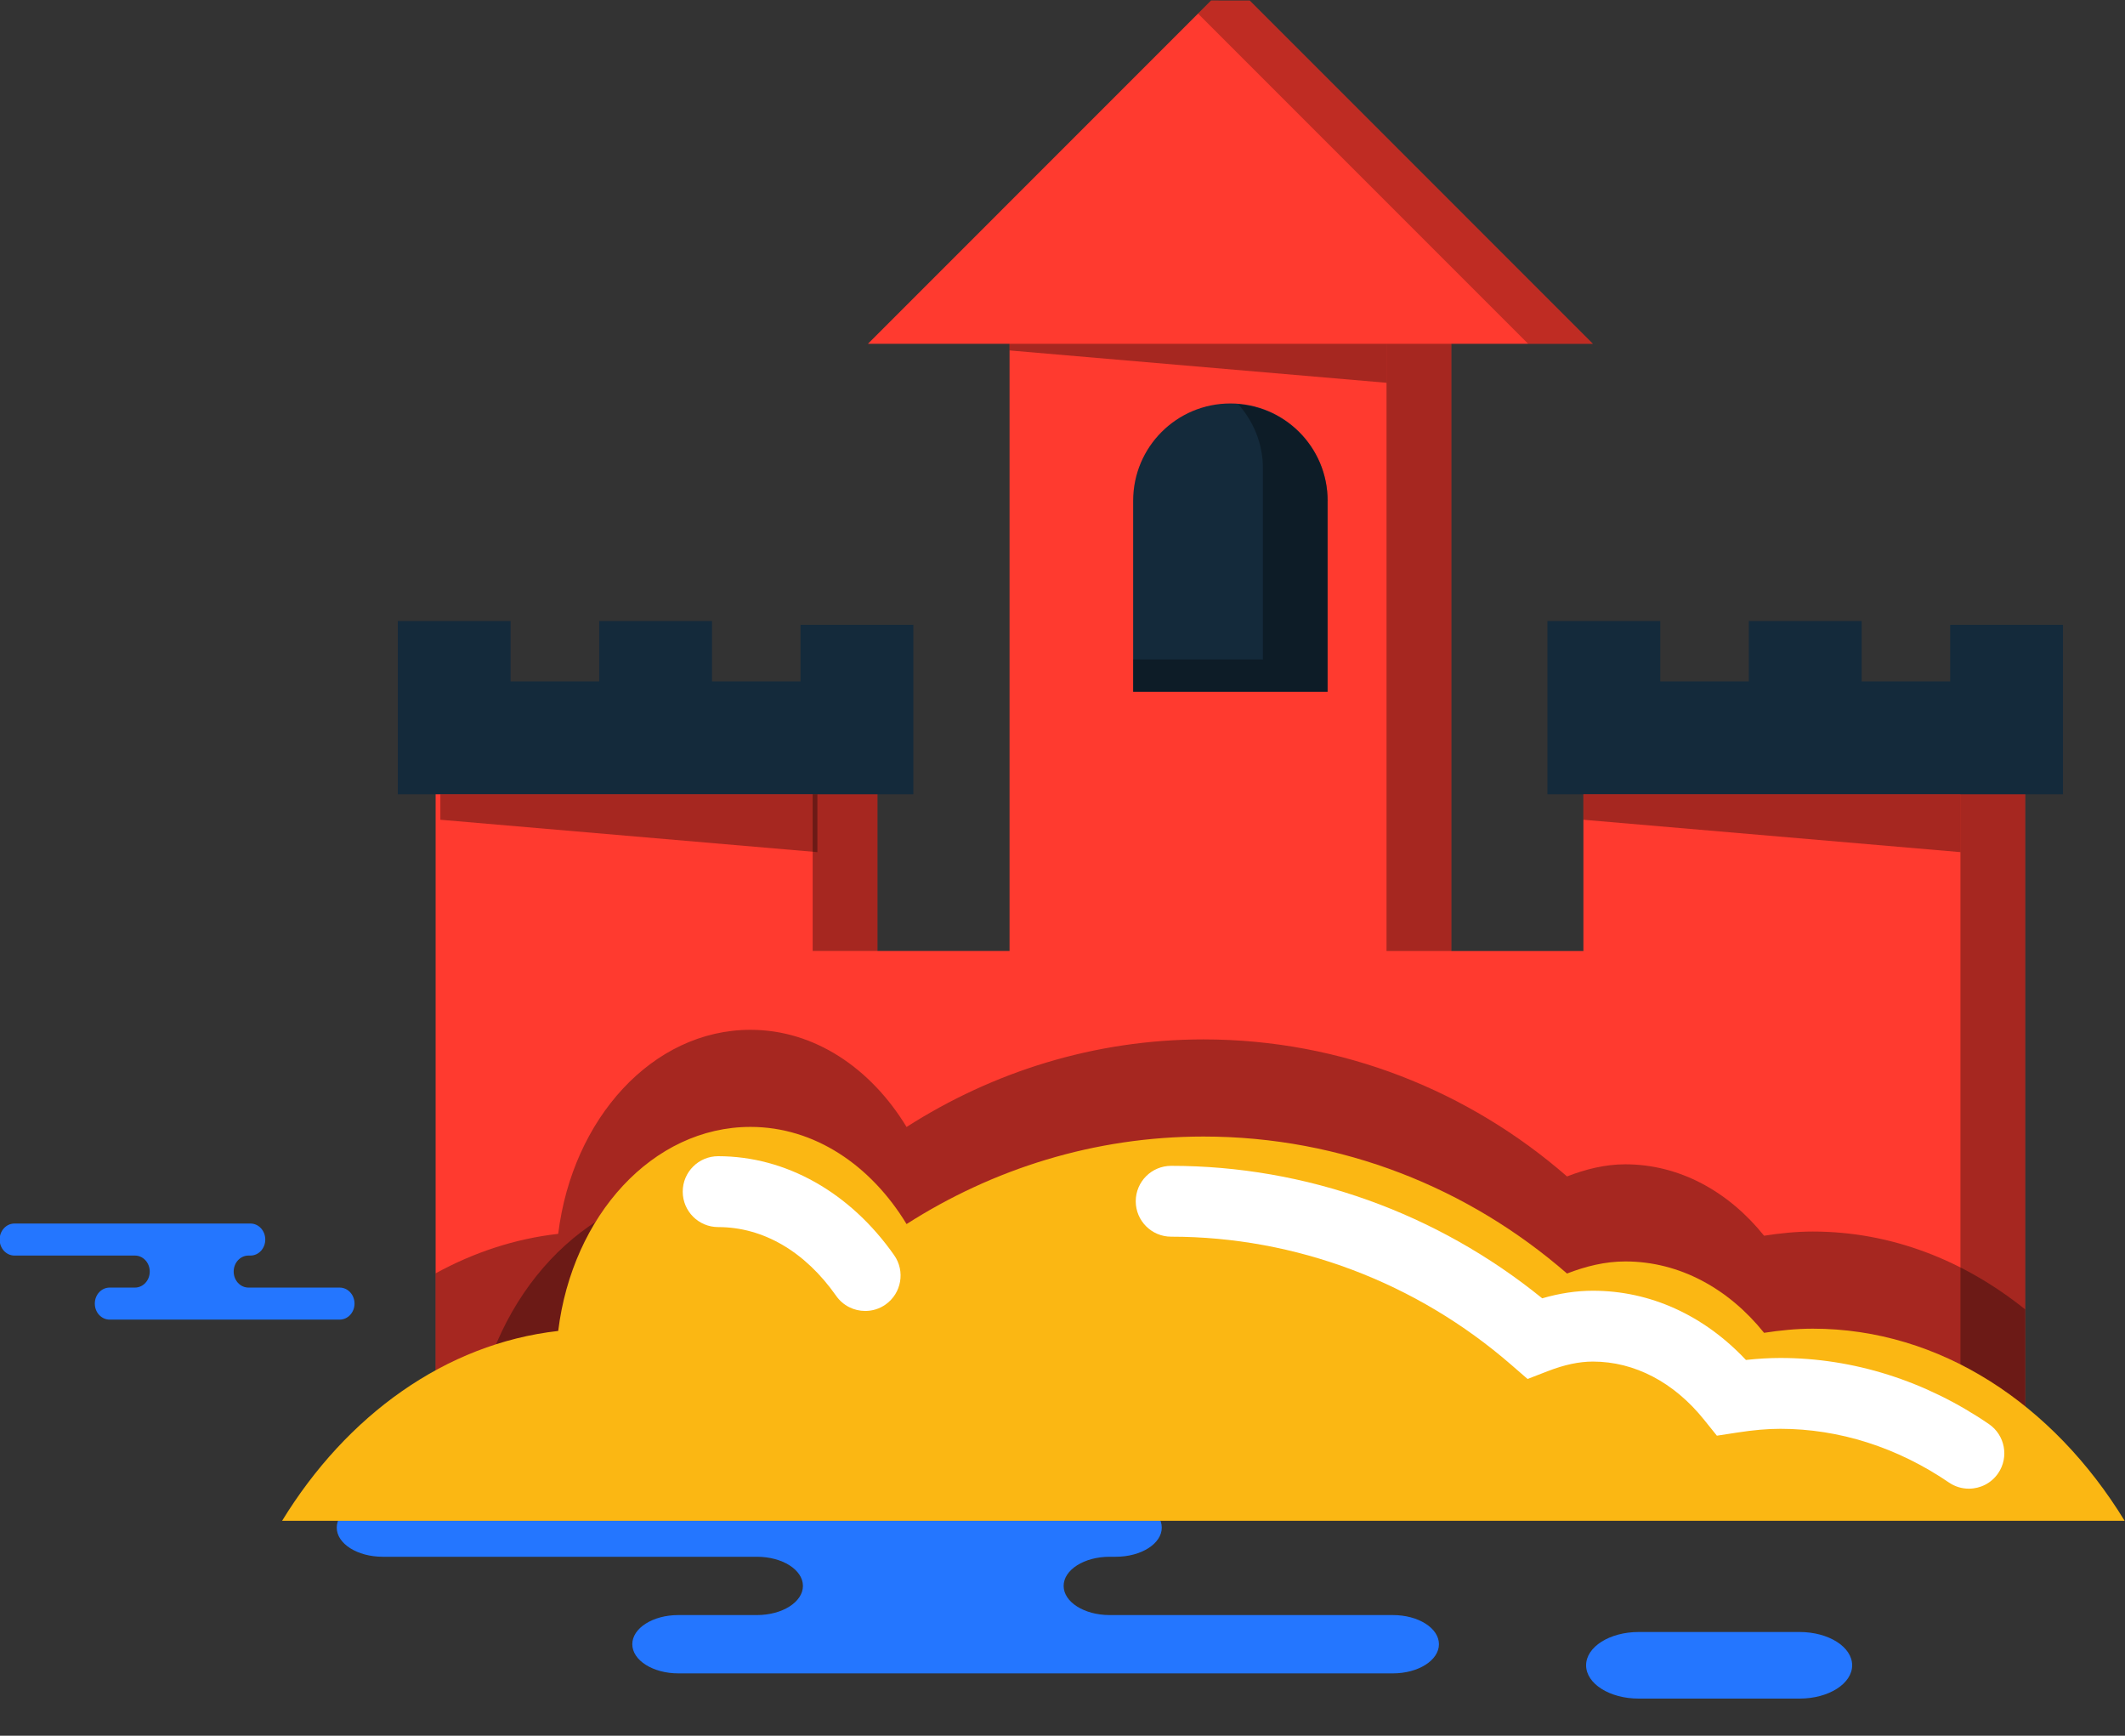 <svg xmlns="http://www.w3.org/2000/svg" xmlns:xlink="http://www.w3.org/1999/xlink" preserveAspectRatio="xMidYMid" width="60" height="49" viewBox="0 0 60 49">
  <rect x="0" y="0" width="60" height="49" fill="#333333" stroke="none"/>
  <defs>
    <style>

      .cls-3 {
        fill: #2476ff;
      }

      .cls-6 {
        fill: #ff3a2f;
      }

      .cls-7 {
        fill: #020403;
        opacity: 0.35;
      }

      .cls-8 {
        fill: #020403;
        opacity: 0.25;
      }

      .cls-10 {
        fill: #020403;
      }

      .cls-14 {
        fill: #142a3b;
      }

      .cls-19 {
        fill: #fbb713;
      }

      .cls-20 {
        fill: #ffffff;
      }
    </style>
  </defs>
  <g id="group-60svg">
    <path d="M27.783,42.301 C27.783,42.301 31.504,42.301 31.504,42.301 C32.222,42.301 32.803,42.670 32.803,43.125 C32.803,43.580 32.222,43.948 31.504,43.948 C31.504,43.948 31.331,43.948 31.331,43.948 C30.613,43.948 30.032,44.316 30.032,44.771 C30.032,45.225 30.613,45.594 31.331,45.594 C31.331,45.594 39.329,45.594 39.329,45.594 C40.047,45.594 40.629,45.962 40.629,46.417 C40.629,46.871 40.047,47.240 39.329,47.240 C39.329,47.240 29.717,47.240 29.717,47.240 C29.717,47.240 19.152,47.240 19.152,47.240 C18.435,47.240 17.853,46.871 17.853,46.417 C17.853,45.962 18.435,45.594 19.152,45.594 C19.152,45.594 21.372,45.594 21.372,45.594 C22.090,45.594 22.671,45.225 22.671,44.771 C22.671,44.316 22.090,43.948 21.372,43.948 C21.372,43.948 10.807,43.948 10.807,43.948 C10.090,43.948 9.508,43.580 9.508,43.125 C9.508,42.670 10.090,42.301 10.807,42.301 C10.807,42.301 13.304,42.301 13.304,42.301 C13.304,42.301 27.783,42.301 27.783,42.301 Z" id="path-1" class="cls-3" fill-rule="evenodd"/>
    <path d="M5.874,34.541 C5.874,34.541 7.072,34.541 7.072,34.541 C7.303,34.541 7.490,34.743 7.490,34.993 C7.490,35.243 7.303,35.445 7.072,35.445 C7.072,35.445 7.016,35.445 7.016,35.445 C6.785,35.445 6.598,35.647 6.598,35.897 C6.598,36.147 6.785,36.349 7.016,36.349 C7.016,36.349 9.591,36.349 9.591,36.349 C9.822,36.349 10.010,36.551 10.010,36.801 C10.010,37.051 9.822,37.253 9.591,37.253 C9.591,37.253 6.497,37.253 6.497,37.253 C6.497,37.253 3.095,37.253 3.095,37.253 C2.864,37.253 2.677,37.051 2.677,36.801 C2.677,36.551 2.864,36.349 3.095,36.349 C3.095,36.349 3.810,36.349 3.810,36.349 C4.041,36.349 4.228,36.147 4.228,35.897 C4.228,35.647 4.041,35.445 3.810,35.445 C3.810,35.445 0.408,35.445 0.408,35.445 C0.177,35.445 -0.010,35.243 -0.010,34.993 C-0.010,34.743 0.177,34.541 0.408,34.541 C0.408,34.541 1.212,34.541 1.212,34.541 C1.212,34.541 5.874,34.541 5.874,34.541 Z" id="path-2" class="cls-3" fill-rule="evenodd"/>
    <path d="M50.812,47.952 C51.632,47.952 52.296,47.531 52.296,47.012 C52.296,46.493 51.632,46.072 50.812,46.072 C50.812,46.072 46.267,46.072 46.267,46.072 C45.448,46.072 44.784,46.493 44.784,47.012 C44.784,47.531 45.448,47.952 46.267,47.952 C46.267,47.952 50.812,47.952 50.812,47.952 Z" id="path-3" class="cls-3" fill-rule="evenodd"/>
    <path d="M35.287,0.016 C35.287,0.016 44.976,9.706 44.976,9.706 C44.976,9.706 40.978,9.706 40.978,9.706 C40.978,9.706 40.978,26.848 40.978,26.848 C40.978,26.848 44.708,26.848 44.708,26.848 C44.708,26.848 44.708,21.731 44.708,21.731 C44.708,21.731 57.182,21.731 57.182,21.731 C57.182,21.731 57.182,21.730 57.182,21.730 C57.182,21.730 57.182,40.599 57.182,40.599 C55.571,39.694 53.799,39.195 51.947,39.195 C51.679,39.195 51.404,39.209 51.113,39.235 C49.874,37.979 48.314,37.297 46.654,37.297 C46.215,37.297 45.769,37.355 45.305,37.476 C42.286,35.081 38.567,33.771 34.746,33.771 C31.950,33.771 29.205,34.472 26.732,35.805 C25.458,34.342 23.744,33.499 21.956,33.499 C18.820,33.499 16.167,35.940 15.353,39.435 C14.290,39.664 13.268,40.071 12.300,40.614 C12.300,40.614 12.300,26.847 12.300,26.847 C12.300,26.847 12.300,21.730 12.300,21.730 C12.300,21.730 24.774,21.730 24.774,21.730 C24.774,21.730 24.774,26.847 24.774,26.847 C24.774,26.847 28.505,26.847 28.505,26.847 C28.505,26.847 28.505,9.705 28.505,9.705 C28.505,9.705 24.507,9.705 24.507,9.705 C24.507,9.705 34.195,0.015 34.195,0.015 C34.195,0.015 34.195,0.015 34.195,0.015 " id="path-4" class="cls-6" fill-rule="evenodd"/>
    <path d="M22.946,21.730 C22.946,21.730 22.946,26.847 22.946,26.847 C22.946,26.847 24.774,26.847 24.774,26.847 C24.774,26.847 24.774,21.730 24.774,21.730 C24.774,21.730 22.946,21.730 22.946,21.730 Z" id="path-5" class="cls-7" fill-rule="evenodd"/>
    <path d="M35.287,0.016 C35.287,0.016 44.976,9.706 44.976,9.706 C44.976,9.706 43.148,9.706 43.148,9.706 C43.148,9.706 33.826,0.383 33.826,0.383 C33.826,0.383 34.195,0.015 34.195,0.015 C34.195,0.015 35.287,0.016 35.287,0.016 Z" id="path-6" class="cls-8" fill-rule="evenodd"/>
    <path d="M39.149,26.848 C39.149,26.848 40.978,26.848 40.978,26.848 C40.978,26.848 40.978,9.706 40.978,9.706 C40.978,9.706 39.149,9.706 39.149,9.706 C39.149,9.706 39.149,26.848 39.149,26.848 Z" id="path-7" class="cls-7" fill-rule="evenodd"/>
    <path d="M45.076,37.310 C45.151,37.367 45.230,37.417 45.305,37.475 C45.467,37.434 45.625,37.408 45.783,37.381 C45.551,37.343 45.314,37.320 45.076,37.310 Z" id="path-8" class="cls-10" fill-rule="evenodd"/>
    <path d="M55.354,39.796 C55.980,40.014 56.595,40.269 57.182,40.599 C57.182,40.599 57.182,21.731 57.182,21.731 C57.182,21.731 55.354,21.731 55.354,21.731 C55.354,21.731 55.354,39.796 55.354,39.796 Z" id="path-9" class="cls-7" fill-rule="evenodd"/>
    <path d="M32.919,33.771 C30.581,33.771 28.280,34.268 26.143,35.208 C26.348,35.395 26.546,35.591 26.732,35.805 C28.894,34.639 31.266,33.957 33.696,33.804 C33.436,33.792 33.179,33.771 32.919,33.771 Z" id="path-10" class="cls-10" fill-rule="evenodd"/>
    <path d="M20.129,33.499 C16.993,33.499 14.340,35.940 13.525,39.435 C13.110,39.525 12.703,39.649 12.300,39.790 C12.300,39.790 12.300,40.614 12.300,40.614 C13.268,40.071 14.290,39.664 15.353,39.435 C16.085,36.293 18.305,34.009 21.024,33.579 C20.728,33.532 20.431,33.499 20.129,33.499 Z" id="path-11" class="cls-7" fill-rule="evenodd"/>
    <path d="M37.486,14.136 C37.486,12.619 36.259,11.390 34.741,11.390 C33.224,11.390 31.995,12.618 31.995,14.136 C31.995,14.136 31.995,19.530 31.995,19.530 C31.995,19.530 37.485,19.530 37.485,19.530 C37.485,19.530 37.485,14.136 37.485,14.136 C37.485,14.136 37.486,14.136 37.486,14.136 Z" id="path-12" class="cls-14" fill-rule="evenodd"/>
    <path d="M34.964,11.413 C35.392,11.897 35.659,12.525 35.659,13.222 C35.659,13.222 35.658,13.222 35.658,13.222 C35.658,13.222 35.658,18.616 35.658,18.616 C35.658,18.616 31.996,18.616 31.996,18.616 C31.996,18.616 31.996,19.530 31.996,19.530 C31.996,19.530 37.485,19.530 37.485,19.530 C37.485,19.530 37.485,14.136 37.485,14.136 C37.485,14.136 37.486,14.136 37.486,14.136 C37.486,12.696 36.375,11.528 34.964,11.413 Z" id="path-13" class="cls-7" fill-rule="evenodd"/>
    <path d="M57.182,36.966 C55.457,35.580 53.400,34.767 51.185,34.767 C50.718,34.767 50.260,34.815 49.809,34.885 C48.810,33.640 47.425,32.869 45.892,32.869 C45.314,32.869 44.769,33.009 44.245,33.211 C41.478,30.803 37.898,29.343 33.982,29.343 C30.900,29.343 28.033,30.258 25.597,31.815 C24.592,30.160 23.000,29.072 21.190,29.072 C18.430,29.072 16.162,31.575 15.761,34.832 C14.538,34.970 13.374,35.358 12.300,35.947 C12.300,35.947 12.300,40.192 12.300,40.192 C12.300,40.192 13.132,40.192 13.132,40.192 C13.848,39.859 14.589,39.600 15.353,39.435 C16.167,35.940 18.820,33.499 21.956,33.499 C23.744,33.499 25.458,34.342 26.732,35.805 C29.205,34.472 31.950,33.771 34.746,33.771 C38.567,33.771 42.286,35.081 45.305,37.475 C45.769,37.356 46.215,37.297 46.654,37.297 C48.314,37.297 49.874,37.979 51.113,39.235 C51.404,39.209 51.679,39.195 51.947,39.195 C53.485,39.195 54.963,39.556 56.344,40.192 C56.344,40.192 57.182,40.192 57.182,40.192 C57.182,40.192 57.182,36.966 57.182,36.966 Z" id="path-14" class="cls-7" fill-rule="evenodd"/>
    <path d="M46.878,17.531 C46.878,17.531 46.878,19.237 46.878,19.237 C46.878,19.237 49.379,19.237 49.379,19.237 C49.379,19.237 49.379,17.531 49.379,17.531 C49.379,17.531 52.564,17.531 52.564,17.531 C52.564,17.531 52.564,19.237 52.564,19.237 C52.564,19.237 55.065,19.237 55.065,19.237 C55.065,19.237 55.065,17.638 55.065,17.638 C55.065,17.638 58.250,17.638 58.250,17.638 C58.250,17.638 58.250,19.237 58.250,19.237 C58.250,19.237 58.250,22.414 58.250,22.414 C58.250,22.414 58.250,22.422 58.250,22.422 C58.250,22.422 43.692,22.422 43.692,22.422 C43.692,22.422 43.692,22.307 43.692,22.307 C43.692,22.307 43.692,19.237 43.692,19.237 C43.692,19.237 43.692,17.531 43.692,17.531 C43.692,17.531 46.878,17.531 46.878,17.531 Z" id="path-15" class="cls-14" fill-rule="evenodd"/>
    <path d="M25.789,22.414 C25.789,22.414 25.789,19.237 25.789,19.237 C25.789,19.237 25.789,17.638 25.789,17.638 C25.789,17.638 22.604,17.638 22.604,17.638 C22.604,17.638 22.604,19.237 22.604,19.237 C22.604,19.237 20.103,19.237 20.103,19.237 C20.103,19.237 20.103,17.531 20.103,17.531 C20.103,17.531 16.918,17.531 16.918,17.531 C16.918,17.531 16.918,19.237 16.918,19.237 C16.918,19.237 14.417,19.237 14.417,19.237 C14.417,19.237 14.417,17.531 14.417,17.531 C14.417,17.531 11.232,17.531 11.232,17.531 C11.232,17.531 11.232,19.237 11.232,19.237 C11.232,19.237 11.232,22.307 11.232,22.307 C11.232,22.307 11.232,22.422 11.232,22.422 C11.232,22.422 25.789,22.422 25.789,22.422 C25.789,22.422 25.789,22.414 25.789,22.414 Z" id="path-16" class="cls-14" fill-rule="evenodd"/>
    <path d="M51.185,37.509 C50.718,37.509 50.260,37.557 49.809,37.626 C48.810,36.381 47.425,35.611 45.892,35.611 C45.314,35.611 44.769,35.750 44.245,35.952 C41.478,33.545 37.898,32.085 33.982,32.085 C30.900,32.085 28.033,32.999 25.597,34.556 C24.592,32.900 23.000,31.813 21.190,31.813 C18.430,31.813 16.162,34.316 15.761,37.573 C12.575,37.933 9.786,39.958 7.965,42.933 C7.965,42.933 59.990,42.933 59.990,42.933 C57.978,39.644 54.788,37.509 51.185,37.509 Z" id="path-17" class="cls-19" fill-rule="evenodd"/>
    <path d="M55.592,42.026 C55.397,42.026 55.201,41.970 55.029,41.852 C53.576,40.861 51.931,40.336 50.270,40.336 C49.901,40.336 49.514,40.370 49.049,40.442 C49.049,40.442 48.477,40.530 48.477,40.530 C48.477,40.530 48.115,40.080 48.115,40.080 C47.266,39.021 46.151,38.438 44.977,38.438 C44.584,38.438 44.176,38.525 43.692,38.712 C43.692,38.712 43.131,38.929 43.131,38.929 C43.131,38.929 42.676,38.534 42.676,38.534 C39.990,36.198 36.578,34.912 33.068,34.912 C32.516,34.912 32.068,34.464 32.068,33.912 C32.068,33.360 32.516,32.912 33.068,32.912 C36.870,32.912 40.567,34.236 43.545,36.652 C44.041,36.508 44.514,36.438 44.977,36.438 C46.593,36.438 48.108,37.128 49.297,38.392 C49.641,38.355 49.963,38.336 50.270,38.336 C52.335,38.336 54.370,38.981 56.156,40.201 C56.612,40.512 56.730,41.134 56.419,41.590 C56.225,41.874 55.911,42.026 55.592,42.026 Z" id="path-18" class="cls-20" fill-rule="evenodd"/>
    <path d="M24.430,37.009 C24.114,37.009 23.805,36.861 23.610,36.584 C22.731,35.330 21.548,34.641 20.277,34.641 C19.725,34.641 19.277,34.193 19.277,33.640 C19.277,33.088 19.725,32.640 20.277,32.640 C22.189,32.640 24.001,33.659 25.247,35.435 C25.564,35.887 25.455,36.510 25.003,36.828 C24.828,36.951 24.628,37.009 24.430,37.009 Z" id="path-19" class="cls-20" fill-rule="evenodd"/>
    <path d="M55.354,24.056 C55.354,24.056 44.708,23.142 44.708,23.142 C44.708,23.142 44.708,22.422 44.708,22.422 C44.708,22.422 55.354,22.422 55.354,22.422 C55.354,22.422 55.354,24.056 55.354,24.056 Z" id="path-20" class="cls-7" fill-rule="evenodd"/>
    <path d="M23.080,24.056 C23.080,24.056 12.434,23.142 12.434,23.142 C12.434,23.142 12.434,22.422 12.434,22.422 C12.434,22.422 23.080,22.422 23.080,22.422 C23.080,22.422 23.080,24.056 23.080,24.056 Z" id="path-21" class="cls-7" fill-rule="evenodd"/>
    <path d="M39.149,10.806 C39.149,10.806 28.505,9.893 28.505,9.893 C28.505,9.893 28.505,9.705 28.505,9.705 C28.505,9.705 39.149,9.705 39.149,9.705 C39.149,9.705 39.149,10.806 39.149,10.806 Z" id="path-22" class="cls-7" fill-rule="evenodd"/>
  </g>
</svg>
